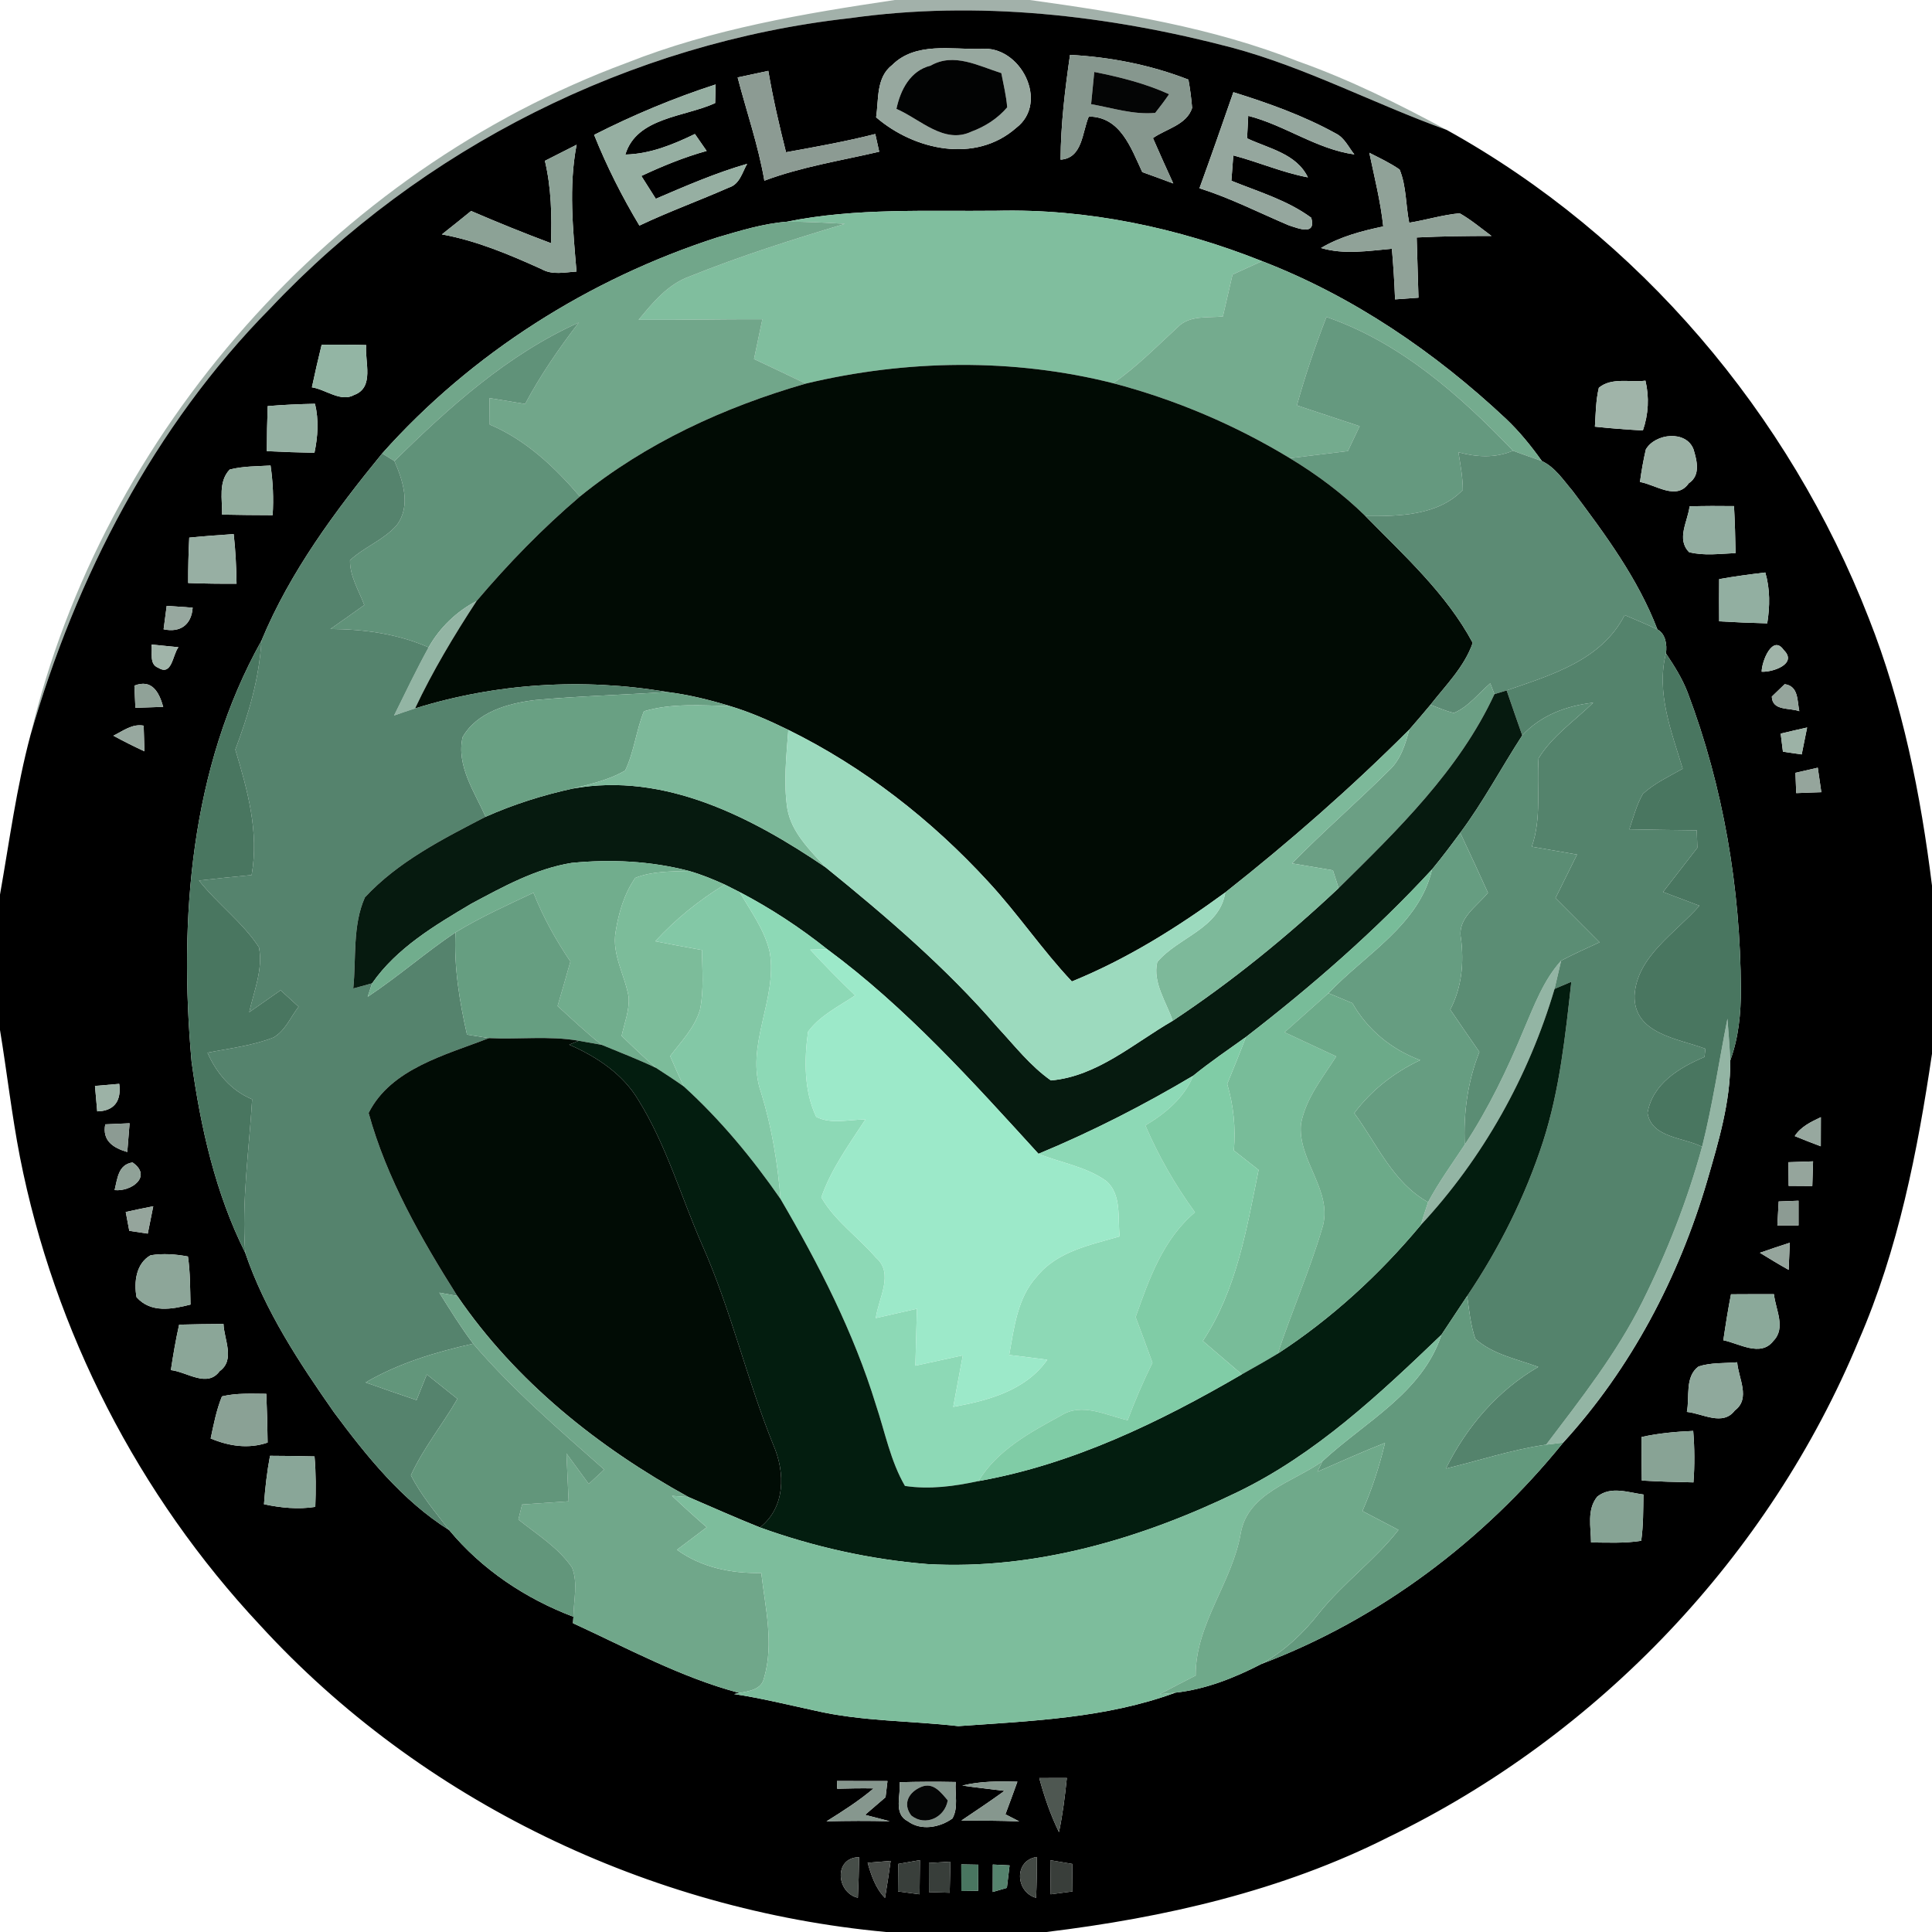 <?xml version="1.0" encoding="UTF-8" ?>
<!DOCTYPE svg PUBLIC "-//W3C//DTD SVG 1.1//EN" "http://www.w3.org/Graphics/SVG/1.1/DTD/svg11.dtd">
<svg width="250pt" height="250pt" viewBox="0 0 250 250" version="1.1" xmlns="http://www.w3.org/2000/svg">
<g id="#a0afa8f9">
<path fill="#a0afa8" opacity="0.98" d=" M 115.78 0.00 L 133.25 0.00 C 145.03 1.63 156.90 3.54 168.01 7.95 C 174.66 10.31 181.00 13.46 187.20 16.81 C 177.87 13.46 169.06 8.76 159.45 6.17 C 143.39 1.95 126.51 0.02 109.99 2.35 C 81.59 5.51 54.52 19.16 34.93 39.94 C 19.91 55.18 9.83 74.69 3.94 95.14 C 13.29 55.85 43.21 22.16 81.08 8.14 C 92.18 3.74 104.02 1.75 115.78 0.00 Z" />
</g>
<g id="#000000ff">
<path fill="#000000" opacity="1.00" d=" M 109.99 2.35 C 126.51 0.02 143.39 1.95 159.45 6.17 C 169.06 8.76 177.87 13.46 187.20 16.81 C 212.07 30.58 231.53 53.56 241.82 80.00 C 246.20 91.07 248.54 102.83 250.00 114.60 L 250.00 136.36 C 248.13 148.99 245.64 161.68 240.52 173.45 C 228.97 201.33 206.84 224.59 179.69 237.71 C 165.90 244.68 150.64 248.15 135.40 250.00 L 114.66 250.00 C 84.02 247.17 54.47 233.04 33.65 210.30 C 17.94 193.52 7.02 172.28 2.58 149.72 C 1.52 144.27 0.90 138.75 0.00 133.28 L 0.00 115.76 C 1.22 108.87 2.13 101.91 3.94 95.14 C 9.83 74.69 19.91 55.18 34.93 39.94 C 54.52 19.16 81.59 5.51 109.99 2.35 M 115.45 8.41 C 113.35 10.02 113.72 12.86 113.37 15.18 C 118.31 19.44 126.22 21.19 131.49 16.55 C 135.84 13.24 132.02 5.81 126.94 6.33 C 123.11 6.42 118.48 5.40 115.45 8.41 M 138.46 7.10 C 137.81 11.60 137.26 16.11 137.24 20.66 C 140.10 20.46 140.02 17.11 140.89 15.08 C 145.00 15.10 146.35 19.16 147.81 22.27 C 149.15 22.75 150.49 23.24 151.82 23.74 C 150.93 21.79 150.05 19.84 149.19 17.87 C 150.90 16.66 153.54 16.18 154.26 13.97 C 154.16 12.74 154.00 11.52 153.78 10.30 C 148.89 8.40 143.70 7.38 138.46 7.10 M 95.45 10.02 C 96.61 14.47 98.13 18.84 98.91 23.38 C 103.71 21.58 108.80 20.79 113.77 19.63 C 113.60 18.87 113.43 18.10 113.26 17.34 C 109.45 18.31 105.58 19.00 101.71 19.70 C 100.83 16.22 100.02 12.71 99.42 9.17 C 98.09 9.45 96.77 9.73 95.45 10.02 M 76.88 17.45 C 78.51 21.52 80.49 25.44 82.74 29.19 C 86.53 27.39 90.48 25.96 94.32 24.27 C 95.72 23.84 96.04 22.32 96.68 21.20 C 92.62 22.37 88.74 24.06 84.86 25.72 C 84.39 24.98 83.46 23.51 82.99 22.77 C 85.72 21.49 88.53 20.34 91.44 19.53 C 90.93 18.80 90.42 18.07 89.92 17.34 C 87.09 18.71 84.12 19.93 80.92 20.00 C 82.37 15.17 88.60 15.15 92.54 13.34 C 92.55 12.74 92.58 11.53 92.60 10.93 C 87.19 12.68 81.94 14.88 76.88 17.45 M 159.60 11.93 C 158.16 16.08 156.71 20.23 155.21 24.36 C 159.19 25.62 162.91 27.52 166.75 29.15 C 168.04 29.57 170.32 30.52 169.68 28.18 C 166.60 25.91 162.85 24.81 159.34 23.39 C 159.42 22.30 159.51 21.20 159.59 20.11 C 162.84 20.96 165.93 22.33 169.24 22.95 C 167.75 19.87 164.19 19.23 161.37 17.90 C 161.41 17.18 161.48 15.72 161.52 14.99 C 166.27 16.20 170.35 19.30 175.25 19.98 C 174.50 19.04 173.98 17.83 172.85 17.27 C 168.67 14.96 164.15 13.35 159.60 11.93 M 70.51 20.81 C 71.34 24.30 71.42 27.90 71.30 31.47 C 67.82 30.17 64.37 28.77 60.96 27.30 C 59.71 28.32 58.45 29.33 57.18 30.33 C 61.70 31.15 65.93 32.95 70.09 34.83 C 71.48 35.62 73.10 35.23 74.60 35.14 C 74.14 29.67 73.57 24.18 74.61 18.73 C 73.25 19.42 71.88 20.11 70.51 20.81 M 177.19 19.77 C 177.85 22.94 178.65 26.08 178.99 29.30 C 176.20 29.89 173.41 30.62 170.94 32.09 C 173.94 32.98 177.06 32.46 180.11 32.19 C 180.30 34.37 180.44 36.55 180.52 38.74 C 181.52 38.67 182.53 38.59 183.55 38.52 C 183.47 35.92 183.39 33.33 183.32 30.73 C 186.54 30.57 189.77 30.53 193.00 30.53 C 191.64 29.53 190.35 28.43 188.88 27.60 C 186.67 27.80 184.54 28.47 182.35 28.82 C 181.89 26.54 182.00 24.10 181.11 21.94 C 179.88 21.08 178.52 20.45 177.19 19.77 M 101.82 28.69 C 98.74 28.93 95.77 29.86 92.82 30.72 C 76.27 36.07 61.04 45.67 49.45 58.68 C 43.38 66.11 37.52 74.00 33.83 82.91 C 24.62 99.38 23.14 118.92 24.79 137.38 C 25.96 145.87 27.87 154.39 31.73 162.10 C 34.28 169.61 38.71 176.31 43.23 182.77 C 47.47 188.47 52.04 194.17 58.13 198.00 C 62.35 203.10 68.03 206.88 74.20 209.21 L 74.14 210.04 C 81.21 213.29 88.13 217.07 95.68 219.07 L 94.99 219.21 C 98.51 219.74 101.97 220.60 105.45 221.35 C 111.54 222.76 117.82 222.65 124.00 223.36 C 133.44 222.69 143.11 222.34 152.09 219.03 C 156.02 218.60 159.75 217.11 163.24 215.31 C 178.50 209.54 192.03 199.34 202.27 186.68 C 211.05 177.08 217.23 165.30 220.89 152.86 C 222.37 147.76 223.94 142.57 223.90 137.21 C 224.98 134.26 225.28 131.11 225.27 127.99 C 225.21 114.92 223.00 101.82 218.37 89.58 C 217.67 87.78 216.64 86.14 215.57 84.55 C 215.74 83.45 215.53 82.02 214.47 81.45 C 211.94 74.84 207.69 69.12 203.48 63.51 C 202.29 62.12 201.23 60.46 199.52 59.66 C 198.12 57.70 196.60 55.82 194.84 54.16 C 185.67 45.56 175.07 38.33 163.30 33.79 C 152.43 29.47 140.73 26.99 129.00 27.27 C 119.93 27.37 110.76 26.87 101.82 28.69 M 41.62 44.62 C 41.17 46.45 40.75 48.28 40.36 50.12 C 42.13 50.38 44.10 52.08 45.82 51.11 C 48.50 50.13 47.18 46.80 47.38 44.65 C 45.46 44.60 43.54 44.59 41.62 44.62 M 206.89 50.18 C 206.49 51.83 206.49 53.53 206.38 55.21 C 208.44 55.43 210.51 55.59 212.59 55.70 C 213.31 53.61 213.43 51.41 212.92 49.26 C 210.94 49.51 208.51 48.80 206.89 50.18 M 34.64 52.55 C 34.57 54.49 34.53 56.43 34.53 58.38 C 36.58 58.48 38.64 58.55 40.69 58.59 C 41.13 56.49 41.27 54.35 40.76 52.25 C 38.72 52.29 36.68 52.38 34.64 52.55 M 212.97 58.16 C 212.65 59.55 212.40 60.95 212.21 62.37 C 214.25 62.71 216.93 64.82 218.52 62.54 C 220.07 61.52 219.59 59.64 219.15 58.17 C 218.22 55.63 214.18 56.06 212.97 58.16 M 29.72 60.76 C 28.22 62.35 28.78 64.62 28.74 66.59 C 30.92 66.63 33.10 66.66 35.28 66.66 C 35.42 64.51 35.32 62.36 35.01 60.24 C 33.24 60.35 31.45 60.31 29.72 60.76 M 218.63 65.52 C 218.40 67.48 216.89 69.75 218.57 71.45 C 220.53 71.95 222.58 71.65 224.58 71.57 C 224.55 69.54 224.49 67.52 224.38 65.49 C 222.46 65.46 220.55 65.47 218.63 65.52 M 24.49 69.57 C 24.39 71.52 24.34 73.48 24.35 75.44 C 26.43 75.52 28.52 75.55 30.61 75.53 C 30.58 73.39 30.48 71.24 30.24 69.11 C 28.32 69.24 26.40 69.38 24.49 69.57 M 222.46 74.94 C 222.45 76.76 222.44 78.58 222.46 80.40 C 224.53 80.52 226.60 80.61 228.68 80.66 C 229.03 78.46 229.06 76.23 228.43 74.08 C 226.43 74.32 224.44 74.58 222.46 74.94 M 21.57 78.40 C 21.47 79.16 21.27 80.67 21.17 81.43 C 23.32 81.90 24.78 80.84 24.93 78.63 C 23.81 78.55 22.69 78.47 21.57 78.40 M 19.60 83.40 C 19.78 84.39 19.24 85.94 20.48 86.41 C 22.27 87.52 22.32 84.74 23.09 83.75 C 22.22 83.66 20.47 83.48 19.60 83.40 M 227.96 86.92 C 229.42 87.00 232.63 85.89 230.82 84.12 C 229.38 82.03 227.96 85.57 227.96 86.92 M 17.39 88.72 C 17.42 89.44 17.49 90.88 17.52 91.59 C 18.72 91.55 19.92 91.51 21.12 91.47 C 20.58 89.53 19.64 87.84 17.39 88.72 M 229.27 90.14 C 229.34 92.03 231.55 91.55 232.83 92.03 C 232.54 90.65 232.75 88.79 230.94 88.53 C 230.52 88.93 229.68 89.74 229.27 90.14 M 14.67 95.20 C 15.99 95.92 17.33 96.59 18.69 97.22 C 18.67 96.39 18.62 94.73 18.59 93.90 C 17.12 93.62 15.91 94.59 14.67 95.20 M 230.42 94.93 C 230.49 95.51 230.64 96.69 230.71 97.27 C 231.32 97.36 232.54 97.53 233.14 97.62 C 233.38 96.46 233.61 95.30 233.84 94.14 C 232.69 94.40 231.55 94.65 230.42 94.93 M 232.33 100.00 C 232.35 100.66 232.40 101.97 232.43 102.63 C 233.51 102.58 234.59 102.55 235.68 102.51 C 235.52 101.45 235.37 100.40 235.22 99.34 C 234.50 99.51 233.05 99.84 232.33 100.00 M 12.29 140.52 C 12.38 141.61 12.48 142.71 12.58 143.81 C 14.84 143.77 15.72 142.38 15.43 140.25 C 14.64 140.31 13.08 140.45 12.29 140.52 M 13.62 145.49 C 13.21 147.61 14.65 148.54 16.47 149.07 C 16.57 147.83 16.67 146.59 16.77 145.35 C 15.98 145.38 14.40 145.45 13.62 145.49 M 232.24 147.01 C 233.35 147.47 234.48 147.91 235.61 148.33 C 235.61 147.39 235.62 145.51 235.62 144.56 C 234.35 145.17 233.03 145.78 232.24 147.01 M 231.42 150.39 C 231.43 151.41 231.44 152.43 231.45 153.45 C 232.47 153.45 233.49 153.46 234.51 153.47 C 234.54 152.41 234.57 151.34 234.61 150.28 C 233.54 150.31 232.48 150.35 231.42 150.39 M 14.83 154.00 C 17.01 154.22 19.75 152.22 17.15 150.42 C 15.28 150.70 15.20 152.52 14.83 154.00 M 230.16 155.47 C 230.10 156.51 230.04 157.54 229.99 158.57 C 230.67 158.57 232.04 158.57 232.73 158.57 C 232.73 157.50 232.73 156.44 232.73 155.37 C 232.09 155.40 230.80 155.45 230.16 155.47 M 16.27 156.83 C 16.39 157.44 16.61 158.66 16.73 159.27 C 17.33 159.36 18.52 159.54 19.12 159.63 C 19.36 158.45 19.60 157.27 19.83 156.09 C 18.64 156.32 17.45 156.57 16.27 156.83 M 227.73 162.11 C 228.96 162.86 230.19 163.62 231.45 164.32 C 231.48 163.44 231.56 161.69 231.60 160.81 C 230.30 161.23 229.01 161.66 227.73 162.11 M 19.49 162.43 C 17.60 163.48 17.31 165.92 17.67 167.86 C 19.53 169.94 22.26 169.42 24.65 168.81 C 24.60 166.73 24.62 164.64 24.32 162.59 C 22.73 162.29 21.09 162.17 19.49 162.43 M 223.99 167.48 C 223.60 169.46 223.29 171.44 223.00 173.43 C 225.01 173.82 227.82 175.65 229.46 173.53 C 231.15 171.82 229.75 169.47 229.55 167.47 C 227.70 167.46 225.84 167.47 223.99 167.48 M 23.18 171.41 C 22.74 173.36 22.41 175.32 22.11 177.29 C 24.18 177.51 26.81 179.63 28.42 177.43 C 30.47 175.95 28.99 173.34 28.92 171.32 C 27.01 171.33 25.09 171.36 23.18 171.41 M 219.79 176.82 C 217.98 178.17 218.67 180.75 218.28 182.70 C 220.31 182.90 222.93 184.59 224.49 182.51 C 226.57 180.96 224.94 178.32 224.79 176.28 C 223.12 176.42 221.40 176.30 219.79 176.82 M 28.72 180.69 C 28.01 182.44 27.65 184.30 27.26 186.14 C 29.63 187.13 32.14 187.52 34.63 186.67 C 34.61 184.56 34.55 182.46 34.46 180.36 C 32.55 180.35 30.60 180.24 28.72 180.69 M 212.41 185.95 C 212.41 187.82 212.42 189.70 212.45 191.58 C 214.67 191.71 216.90 191.78 219.13 191.82 C 219.30 189.60 219.28 187.37 219.10 185.16 C 216.85 185.26 214.60 185.46 212.41 185.95 M 34.94 188.38 C 34.55 190.45 34.31 192.54 34.16 194.65 C 36.34 195.11 38.57 195.34 40.80 194.99 C 40.88 192.81 40.89 190.63 40.70 188.46 C 38.78 188.41 36.86 188.39 34.94 188.38 M 206.69 193.66 C 205.31 195.35 205.87 197.60 205.88 199.59 C 208.04 199.61 210.22 199.72 212.37 199.38 C 212.65 197.40 212.63 195.39 212.66 193.39 C 210.68 193.13 208.45 192.26 206.69 193.66 M 108.30 230.46 C 108.30 230.71 108.32 231.21 108.33 231.46 C 109.90 231.42 111.47 231.39 113.05 231.42 C 111.15 233.03 109.05 234.37 106.95 235.68 C 109.68 235.61 112.41 235.60 115.14 235.67 C 114.07 235.39 113.00 235.11 111.94 234.84 C 112.82 234.08 113.71 233.32 114.59 232.56 C 114.65 232.04 114.78 230.99 114.84 230.47 C 112.66 230.46 110.48 230.46 108.30 230.46 M 116.40 230.62 C 116.61 232.29 115.56 234.68 117.45 235.65 C 119.16 236.94 121.60 236.49 123.24 235.31 C 124.05 233.90 123.54 232.14 123.67 230.59 C 121.24 230.54 118.82 230.55 116.40 230.62 M 124.52 231.05 C 126.33 231.32 128.16 231.50 129.98 231.74 C 128.15 233.07 126.27 234.32 124.40 235.58 C 126.89 235.59 129.39 235.58 131.89 235.69 C 131.44 235.46 130.54 235.00 130.10 234.77 C 130.62 233.36 131.15 231.96 131.65 230.55 C 129.26 230.48 126.85 230.48 124.52 231.05 M 134.48 230.08 C 135.13 232.48 135.93 234.84 137.03 237.08 C 137.52 234.76 137.81 232.42 138.05 230.07 C 137.16 230.08 135.38 230.08 134.48 230.08 M 111.01 245.57 C 111.09 243.82 111.15 242.07 111.17 240.32 C 107.85 240.36 108.21 244.93 111.01 245.57 M 112.27 241.04 C 112.74 242.68 113.29 244.34 114.52 245.60 C 114.79 244.00 115.03 242.40 115.25 240.80 C 114.50 240.86 113.01 240.98 112.27 241.04 M 116.23 241.19 C 116.22 242.37 116.21 243.56 116.20 244.75 C 116.90 244.84 118.29 245.03 118.99 245.12 C 119.00 243.64 119.02 242.17 119.04 240.70 C 118.34 240.82 116.93 241.06 116.23 241.19 M 120.20 241.07 C 120.20 242.32 120.21 243.58 120.21 244.84 C 120.88 244.86 122.22 244.90 122.89 244.92 C 122.92 243.57 122.95 242.23 122.98 240.90 C 122.28 240.94 120.90 241.02 120.20 241.07 M 124.39 241.25 C 124.39 242.40 124.40 243.55 124.40 244.70 C 124.95 244.69 126.03 244.68 126.57 244.67 C 126.57 243.54 126.58 242.41 126.59 241.29 C 126.04 241.28 124.94 241.26 124.39 241.25 M 128.47 241.27 C 128.46 242.45 128.46 243.64 128.46 244.82 C 128.92 244.69 129.83 244.42 130.29 244.29 C 130.40 243.31 130.52 242.35 130.64 241.38 C 130.10 241.35 129.01 241.30 128.47 241.27 M 134.07 245.58 C 134.15 243.81 134.18 242.05 134.17 240.29 C 131.18 240.72 131.38 244.83 134.07 245.58 M 135.91 240.71 C 135.92 242.17 135.94 243.64 135.96 245.12 C 136.67 245.02 138.08 244.84 138.79 244.75 C 138.77 243.56 138.76 242.37 138.75 241.19 C 138.04 241.07 136.62 240.83 135.91 240.71 Z" />
</g>
<g id="#97a89fff">
<path fill="#97a89f" opacity="1.00" d=" M 115.45 8.41 C 118.48 5.40 123.11 6.42 126.94 6.33 C 132.02 5.81 135.84 13.24 131.49 16.55 C 126.22 21.19 118.31 19.44 113.37 15.18 C 113.72 12.86 113.35 10.02 115.45 8.41 M 120.43 8.49 C 117.79 9.14 116.52 11.63 116.00 14.09 C 119.05 15.40 122.17 18.71 125.70 17.03 C 127.47 16.38 129.10 15.33 130.33 13.89 C 130.21 12.40 129.85 10.93 129.57 9.46 C 126.63 8.54 123.43 6.76 120.43 8.49 Z" />
<path fill="#97a89f" opacity="1.00" d=" M 21.57 78.40 C 22.69 78.47 23.81 78.55 24.93 78.63 C 24.78 80.84 23.32 81.90 21.17 81.43 C 21.27 80.67 21.47 79.16 21.57 78.40 Z" />
<path fill="#97a89f" opacity="1.00" d=" M 14.67 95.20 C 15.91 94.59 17.12 93.62 18.59 93.90 C 18.62 94.73 18.67 96.39 18.69 97.22 C 17.33 96.59 15.99 95.92 14.67 95.20 Z" />
<path fill="#97a89f" opacity="1.00" d=" M 232.24 147.01 C 233.03 145.78 234.35 145.17 235.62 144.56 C 235.62 145.51 235.61 147.39 235.61 148.33 C 234.48 147.91 233.35 147.47 232.24 147.01 Z" />
</g>
<g id="#86978eff">
<path fill="#86978e" opacity="1.00" d=" M 138.46 7.10 C 143.70 7.38 148.89 8.40 153.78 10.30 C 154.00 11.52 154.16 12.74 154.26 13.97 C 153.54 16.18 150.90 16.66 149.19 17.87 C 150.05 19.84 150.93 21.79 151.82 23.74 C 150.49 23.24 149.15 22.75 147.81 22.27 C 146.35 19.16 145.00 15.10 140.89 15.08 C 140.02 17.11 140.10 20.46 137.24 20.66 C 137.26 16.11 137.81 11.60 138.46 7.10 M 141.19 13.48 C 143.92 13.96 146.67 14.87 149.48 14.61 C 150.10 13.83 150.71 13.02 151.28 12.19 C 148.20 10.79 144.91 9.97 141.60 9.31 C 141.47 10.70 141.33 12.09 141.19 13.48 Z" />
<path fill="#86978e" opacity="1.00" d=" M 108.30 230.46 C 110.48 230.46 112.66 230.46 114.84 230.47 C 114.78 230.99 114.65 232.04 114.59 232.56 C 113.71 233.32 112.82 234.08 111.94 234.84 C 113.00 235.11 114.07 235.39 115.14 235.67 C 112.41 235.60 109.68 235.61 106.95 235.68 C 109.05 234.37 111.15 233.03 113.05 231.42 C 111.47 231.39 109.90 231.42 108.33 231.46 C 108.32 231.21 108.30 230.71 108.30 230.46 Z" />
<path fill="#86978e" opacity="1.00" d=" M 116.40 230.62 C 118.82 230.55 121.24 230.54 123.67 230.59 C 123.54 232.14 124.05 233.90 123.24 235.31 C 121.60 236.49 119.16 236.94 117.45 235.65 C 115.56 234.68 116.61 232.29 116.40 230.62 M 119.24 231.21 C 117.62 231.86 116.74 233.38 117.92 234.93 C 119.75 236.39 122.27 235.18 122.64 232.97 C 121.76 231.94 120.78 230.59 119.24 231.21 Z" />
<path fill="#86978e" opacity="1.00" d=" M 124.52 231.05 C 126.85 230.48 129.26 230.48 131.65 230.55 C 131.15 231.96 130.62 233.36 130.10 234.77 C 130.54 235.00 131.44 235.46 131.89 235.69 C 129.39 235.58 126.89 235.59 124.40 235.58 C 126.27 234.32 128.15 233.07 129.98 231.74 C 128.16 231.50 126.33 231.32 124.52 231.05 Z" />
</g>
<g id="#020303ff">
<path fill="#020303" opacity="1.00" d=" M 120.43 8.49 C 123.43 6.76 126.63 8.54 129.57 9.46 C 129.85 10.93 130.21 12.40 130.33 13.89 C 129.10 15.33 127.47 16.38 125.70 17.03 C 122.17 18.71 119.05 15.40 116.00 14.09 C 116.52 11.63 117.79 9.14 120.43 8.49 Z" />
</g>
<g id="#8c9b93ff">
<path fill="#8c9b93" opacity="1.00" d=" M 95.45 10.02 C 96.77 9.73 98.09 9.45 99.42 9.17 C 100.02 12.71 100.83 16.22 101.71 19.70 C 105.58 19.00 109.45 18.31 113.26 17.34 C 113.43 18.10 113.60 18.87 113.77 19.63 C 108.80 20.79 103.71 21.58 98.91 23.38 C 98.13 18.84 96.61 14.47 95.45 10.02 Z" />
<path fill="#8c9b93" opacity="1.00" d=" M 13.62 145.49 C 14.40 145.45 15.98 145.38 16.77 145.35 C 16.67 146.59 16.57 147.83 16.47 149.07 C 14.65 148.54 13.21 147.61 13.62 145.49 Z" />
<path fill="#8c9b93" opacity="1.00" d=" M 230.16 155.47 C 230.80 155.45 232.09 155.40 232.73 155.37 C 232.73 156.44 232.73 157.50 232.73 158.57 C 232.04 158.57 230.67 158.57 229.99 158.57 C 230.04 157.54 230.10 156.51 230.16 155.47 Z" />
</g>
<g id="#040505ff">
<path fill="#040505" opacity="1.00" d=" M 141.19 13.48 C 141.33 12.09 141.47 10.70 141.60 9.31 C 144.91 9.97 148.20 10.79 151.28 12.19 C 150.71 13.02 150.10 13.83 149.48 14.61 C 146.67 14.87 143.92 13.96 141.19 13.48 Z" />
<path fill="#040505" opacity="1.00" d=" M 119.24 231.21 C 120.78 230.59 121.76 231.94 122.64 232.97 C 122.27 235.18 119.75 236.39 117.92 234.93 C 116.74 233.38 117.62 231.86 119.24 231.21 Z" />
</g>
<g id="#96afa2ff">
<path fill="#96afa2" opacity="1.00" d=" M 76.88 17.45 C 81.94 14.88 87.19 12.68 92.60 10.93 C 92.58 11.53 92.55 12.74 92.54 13.34 C 88.60 15.15 82.37 15.17 80.92 20.00 C 84.12 19.93 87.09 18.71 89.92 17.34 C 90.42 18.07 90.93 18.80 91.44 19.53 C 88.53 20.34 85.72 21.49 82.99 22.77 C 83.46 23.51 84.39 24.98 84.86 25.72 C 88.74 24.06 92.62 22.37 96.68 21.20 C 96.04 22.32 95.72 23.84 94.32 24.27 C 90.48 25.96 86.53 27.39 82.74 29.19 C 80.49 25.44 78.51 21.52 76.88 17.45 Z" />
</g>
<g id="#95a79eff">
<path fill="#95a79e" opacity="1.00" d=" M 159.60 11.93 C 164.15 13.35 168.67 14.96 172.85 17.27 C 173.98 17.83 174.50 19.04 175.25 19.98 C 170.35 19.30 166.27 16.20 161.52 14.99 C 161.48 15.72 161.41 17.18 161.37 17.90 C 164.19 19.23 167.75 19.87 169.24 22.95 C 165.93 22.33 162.84 20.96 159.59 20.11 C 159.51 21.20 159.42 22.30 159.34 23.39 C 162.85 24.81 166.60 25.91 169.68 28.18 C 170.32 30.52 168.04 29.57 166.75 29.15 C 162.91 27.52 159.19 25.62 155.21 24.36 C 156.71 20.23 158.16 16.08 159.60 11.93 Z" />
</g>
<g id="#8ca296ff">
<path fill="#8ca296" opacity="1.00" d=" M 70.51 20.81 C 71.88 20.11 73.25 19.42 74.61 18.73 C 73.57 24.18 74.14 29.67 74.60 35.14 C 73.10 35.23 71.48 35.62 70.09 34.83 C 65.93 32.95 61.70 31.15 57.18 30.33 C 58.45 29.33 59.71 28.32 60.96 27.30 C 64.37 28.77 67.82 30.17 71.30 31.47 C 71.42 27.90 71.34 24.30 70.51 20.81 Z" />
</g>
<g id="#90a298ff">
<path fill="#90a298" opacity="1.00" d=" M 177.19 19.77 C 178.52 20.45 179.88 21.08 181.11 21.94 C 182.00 24.10 181.89 26.54 182.35 28.82 C 184.54 28.47 186.67 27.80 188.88 27.60 C 190.35 28.43 191.64 29.53 193.00 30.53 C 189.77 30.53 186.54 30.57 183.32 30.73 C 183.39 33.33 183.47 35.92 183.55 38.52 C 182.53 38.59 181.52 38.67 180.52 38.74 C 180.44 36.55 180.30 34.37 180.11 32.19 C 177.06 32.46 173.94 32.98 170.94 32.09 C 173.41 30.62 176.20 29.89 178.99 29.30 C 178.65 26.08 177.85 22.94 177.19 19.77 Z" />
<path fill="#90a298" opacity="1.00" d=" M 17.39 88.72 C 19.64 87.84 20.58 89.53 21.12 91.47 C 19.92 91.51 18.72 91.55 17.52 91.59 C 17.49 90.88 17.42 89.44 17.39 88.72 Z" />
<path fill="#90a298" opacity="1.00" d=" M 14.83 154.00 C 15.20 152.52 15.28 150.70 17.15 150.42 C 19.75 152.22 17.01 154.22 14.83 154.00 Z" />
</g>
<g id="#80be9eff">
<path fill="#80be9e" opacity="1.00" d=" M 101.82 28.69 C 110.76 26.87 119.93 27.37 129.00 27.27 C 140.73 26.99 152.43 29.47 163.30 33.79 C 162.03 34.37 160.76 34.95 159.49 35.53 C 159.08 37.34 158.66 39.14 158.24 40.95 C 156.27 41.15 153.92 40.76 152.40 42.33 C 149.68 44.83 147.09 47.48 144.05 49.59 C 131.09 46.31 117.23 46.53 104.26 49.64 C 102.04 48.57 99.81 47.51 97.57 46.46 C 97.93 44.74 98.29 43.03 98.65 41.31 C 93.31 41.29 87.98 41.42 82.64 41.38 C 84.48 39.14 86.42 36.78 89.24 35.77 C 95.80 33.13 102.56 30.99 109.33 28.96 C 106.83 28.82 104.33 28.67 101.82 28.69 Z" />
</g>
<g id="#71a68aff">
<path fill="#71a68a" opacity="1.00" d=" M 92.82 30.72 C 95.77 29.86 98.74 28.93 101.82 28.69 C 104.33 28.67 106.83 28.82 109.33 28.96 C 102.56 30.99 95.80 33.13 89.24 35.77 C 86.42 36.78 84.48 39.14 82.64 41.38 C 87.98 41.42 93.31 41.29 98.65 41.31 C 98.29 43.03 97.93 44.74 97.57 46.46 C 99.81 47.51 102.04 48.57 104.26 49.64 C 93.76 52.66 83.57 57.33 75.04 64.25 C 71.77 60.44 68.06 56.92 63.37 54.94 C 63.36 53.79 63.34 52.65 63.34 51.51 C 64.87 51.76 66.41 52.01 67.95 52.27 C 69.93 48.55 72.33 45.08 74.89 41.74 C 65.70 45.86 58.14 52.67 51.04 59.66 C 50.64 59.41 49.85 58.93 49.45 58.68 C 61.04 45.67 76.27 36.07 92.82 30.72 Z" />
</g>
<g id="#74ab8eff">
<path fill="#74ab8e" opacity="1.00" d=" M 163.30 33.79 C 175.07 38.33 185.67 45.56 194.84 54.16 C 196.60 55.82 198.12 57.70 199.52 59.66 C 198.27 59.20 197.01 58.80 195.78 58.32 C 188.91 51.14 181.19 44.31 171.64 41.02 C 170.19 44.77 168.89 48.58 167.82 52.46 C 170.53 53.36 173.23 54.26 175.94 55.15 C 175.43 56.22 174.92 57.29 174.41 58.37 C 171.91 58.67 169.41 58.98 166.91 59.29 C 159.81 54.98 152.08 51.70 144.05 49.59 C 147.09 47.48 149.68 44.83 152.40 42.33 C 153.92 40.76 156.27 41.15 158.24 40.95 C 158.66 39.14 159.08 37.34 159.49 35.53 C 160.76 34.95 162.03 34.37 163.30 33.79 Z" />
</g>
<g id="#65997fff">
<path fill="#65997f" opacity="1.00" d=" M 171.64 41.02 C 181.19 44.31 188.91 51.14 195.78 58.32 C 193.51 59.30 191.06 59.16 188.72 58.52 C 188.98 60.14 189.28 61.75 189.29 63.39 C 186.09 66.73 181.02 66.81 176.69 66.78 C 173.75 63.90 170.44 61.42 166.91 59.29 C 169.41 58.98 171.91 58.67 174.41 58.37 C 174.92 57.29 175.43 56.22 175.94 55.15 C 173.23 54.26 170.53 53.36 167.82 52.46 C 168.89 48.58 170.19 44.77 171.64 41.02 Z" />
</g>
<g id="#609279ff">
<path fill="#609279" opacity="1.00" d=" M 51.04 59.66 C 58.14 52.67 65.70 45.86 74.89 41.74 C 72.33 45.08 69.93 48.55 67.95 52.27 C 66.41 52.01 64.87 51.76 63.34 51.51 C 63.34 52.65 63.36 53.79 63.37 54.94 C 68.06 56.92 71.77 60.44 75.04 64.25 C 70.21 68.36 65.77 72.93 61.67 77.77 C 59.06 79.13 56.91 81.21 55.46 83.77 C 51.46 82.01 47.10 81.42 42.76 81.39 C 44.23 80.36 45.69 79.33 47.14 78.29 C 46.43 76.41 45.26 74.56 45.29 72.50 C 47.14 70.76 49.68 69.88 51.35 67.94 C 53.21 65.45 52.15 62.21 51.04 59.66 Z" />
</g>
<g id="#93b5a4ff">
<path fill="#93b5a4" opacity="1.00" d=" M 41.62 44.62 C 43.54 44.59 45.46 44.60 47.38 44.65 C 47.18 46.80 48.50 50.13 45.82 51.11 C 44.10 52.08 42.13 50.38 40.36 50.12 C 40.75 48.28 41.17 46.45 41.62 44.62 Z" />
<path fill="#93b5a4" opacity="1.00" d=" M 55.46 83.77 C 56.91 81.21 59.06 79.13 61.67 77.77 C 58.75 82.24 55.99 86.83 53.71 91.67 C 52.80 91.96 51.89 92.27 50.99 92.59 C 52.45 89.63 53.87 86.66 55.46 83.77 Z" />
<path fill="#93b5a4" opacity="1.00" d=" M 197.20 133.18 C 198.53 130.10 199.72 126.84 202.01 124.31 C 201.73 125.53 201.45 126.74 201.16 127.96 C 197.82 139.26 191.89 149.89 183.84 158.53 C 184.16 157.54 184.45 156.54 184.79 155.56 C 186.18 152.96 187.92 150.57 189.54 148.11 C 192.62 143.43 195.06 138.35 197.20 133.18 Z" />
<path fill="#93b5a4" opacity="1.00" d=" M 220.25 148.39 C 221.62 142.93 222.43 137.35 223.53 131.82 C 223.67 133.62 223.81 135.41 223.90 137.21 C 223.94 142.57 222.37 147.76 220.89 152.86 C 217.23 165.30 211.05 177.08 202.27 186.68 C 201.72 186.74 200.62 186.88 200.07 186.94 C 204.57 181.00 209.22 175.10 212.55 168.39 C 215.73 161.99 218.36 155.29 220.25 148.39 Z" />
</g>
<g id="#010b04ff">
<path fill="#010b04" opacity="1.00" d=" M 104.26 49.64 C 117.23 46.53 131.09 46.31 144.05 49.59 C 152.08 51.70 159.81 54.98 166.91 59.29 C 170.44 61.42 173.75 63.90 176.69 66.78 C 181.69 71.88 187.17 76.83 190.57 83.19 C 189.49 86.29 187.09 88.66 185.10 91.20 C 184.19 92.28 183.29 93.36 182.36 94.41 C 174.86 101.92 166.87 108.91 158.55 115.48 C 152.36 120.01 145.83 124.10 138.70 127.00 C 134.85 122.92 131.71 118.23 127.90 114.12 C 120.53 106.09 111.80 99.27 102.01 94.45 C 99.57 93.25 97.07 92.15 94.47 91.37 C 91.79 90.55 89.06 89.88 86.29 89.54 C 75.46 87.70 64.20 88.40 53.71 91.67 C 55.99 86.83 58.75 82.24 61.67 77.77 C 65.77 72.93 70.21 68.36 75.04 64.25 C 83.57 57.33 93.76 52.66 104.26 49.64 Z" />
</g>
<g id="#a0b4a9ff">
<path fill="#a0b4a9" opacity="1.00" d=" M 206.89 50.18 C 208.51 48.80 210.94 49.51 212.92 49.26 C 213.43 51.41 213.31 53.61 212.59 55.70 C 210.51 55.59 208.44 55.43 206.38 55.21 C 206.49 53.53 206.49 51.83 206.89 50.18 Z" />
<path fill="#a0b4a9" opacity="1.00" d=" M 19.60 83.40 C 20.47 83.48 22.22 83.66 23.09 83.75 C 22.32 84.74 22.27 87.52 20.48 86.41 C 19.24 85.94 19.78 84.39 19.60 83.40 Z" />
<path fill="#a0b4a9" opacity="1.00" d=" M 227.96 86.92 C 227.96 85.57 229.38 82.03 230.82 84.12 C 232.63 85.89 229.42 87.00 227.96 86.92 Z" />
</g>
<g id="#95b1a3ff">
<path fill="#95b1a3" opacity="1.00" d=" M 34.64 52.55 C 36.68 52.38 38.72 52.29 40.76 52.25 C 41.27 54.35 41.13 56.49 40.69 58.59 C 38.64 58.55 36.58 58.48 34.53 58.38 C 34.53 56.43 34.57 54.49 34.64 52.55 Z" />
</g>
<g id="#9cb2a6ff">
<path fill="#9cb2a6" opacity="1.00" d=" M 212.97 58.16 C 214.18 56.06 218.22 55.63 219.15 58.17 C 219.59 59.64 220.07 61.52 218.52 62.54 C 216.93 64.82 214.25 62.71 212.21 62.37 C 212.40 60.95 212.65 59.55 212.97 58.16 Z" />
<path fill="#9cb2a6" opacity="1.00" d=" M 230.42 94.93 C 231.55 94.65 232.69 94.40 233.84 94.14 C 233.61 95.30 233.38 96.46 233.14 97.62 C 232.54 97.53 231.32 97.36 230.71 97.27 C 230.64 96.69 230.49 95.51 230.42 94.93 Z" />
<path fill="#9cb2a6" opacity="1.00" d=" M 12.29 140.52 C 13.08 140.45 14.64 140.31 15.43 140.25 C 15.72 142.38 14.84 143.77 12.58 143.81 C 12.48 142.71 12.38 141.61 12.29 140.52 Z" />
</g>
<g id="#5c8b74ff">
<path fill="#5c8b74" opacity="1.00" d=" M 188.72 58.52 C 191.06 59.16 193.51 59.30 195.78 58.32 C 197.01 58.80 198.27 59.20 199.52 59.66 C 201.23 60.46 202.29 62.12 203.48 63.51 C 207.69 69.12 211.94 74.84 214.47 81.45 C 213.07 80.78 211.65 80.19 210.23 79.59 C 207.22 85.47 200.72 87.34 194.96 89.34 C 194.56 89.46 193.77 89.70 193.38 89.82 C 193.24 89.47 192.98 88.77 192.84 88.42 C 191.31 89.72 190.02 91.47 188.13 92.26 C 187.09 92.01 186.10 91.57 185.10 91.20 C 187.09 88.66 189.49 86.29 190.57 83.19 C 187.17 76.83 181.69 71.88 176.69 66.78 C 181.02 66.81 186.09 66.73 189.29 63.39 C 189.28 61.75 188.98 60.14 188.72 58.52 Z" />
</g>
<g id="#55836dff">
<path fill="#55836d" opacity="1.00" d=" M 33.83 82.91 C 37.52 74.00 43.38 66.11 49.45 58.68 C 49.85 58.93 50.64 59.41 51.04 59.66 C 52.15 62.21 53.21 65.45 51.35 67.94 C 49.68 69.88 47.14 70.76 45.29 72.50 C 45.26 74.56 46.43 76.41 47.14 78.29 C 45.69 79.33 44.23 80.36 42.76 81.39 C 47.10 81.42 51.46 82.01 55.46 83.77 C 53.87 86.66 52.45 89.63 50.99 92.59 C 51.89 92.27 52.80 91.96 53.71 91.67 C 64.20 88.40 75.46 87.70 86.29 89.54 C 80.60 89.93 74.90 90.06 69.22 90.59 C 65.73 91.01 61.72 92.13 59.86 95.39 C 59.03 99.06 61.40 102.48 62.84 105.69 C 57.30 108.56 51.50 111.50 47.22 116.12 C 45.59 119.78 46.11 124.00 45.71 127.91 C 46.32 127.75 47.54 127.41 48.15 127.24 C 48.01 127.67 47.72 128.54 47.58 128.98 C 51.50 126.39 55.04 123.27 58.94 120.65 C 58.73 125.12 59.45 129.54 60.43 133.88 C 61.14 134.00 62.56 134.22 63.27 134.33 C 57.69 136.51 50.58 138.27 47.70 144.02 C 50.03 152.50 54.50 160.29 59.17 167.69 C 58.59 167.59 57.43 167.38 56.85 167.27 C 58.25 169.51 59.64 171.76 61.23 173.87 C 56.40 174.95 51.61 176.38 47.31 178.89 C 49.50 179.67 51.70 180.43 53.90 181.17 C 54.34 180.06 54.79 178.96 55.23 177.85 C 56.55 178.91 57.87 179.96 59.19 181.01 C 57.26 184.35 54.78 187.38 53.17 190.90 C 54.48 193.48 56.37 195.71 58.13 198.00 C 52.04 194.17 47.47 188.47 43.23 182.77 C 38.71 176.31 34.28 169.61 31.73 162.10 C 31.25 155.47 32.23 148.86 32.63 142.25 C 29.90 141.12 28.02 138.87 26.85 136.22 C 29.71 135.65 32.65 135.32 35.39 134.25 C 36.91 133.38 37.60 131.61 38.64 130.27 C 37.87 129.56 37.09 128.85 36.31 128.14 C 34.96 129.09 33.60 130.03 32.25 130.98 C 32.86 128.24 34.06 125.43 33.51 122.58 C 31.39 119.32 28.15 116.99 25.75 113.94 C 28.02 113.68 30.29 113.45 32.56 113.23 C 33.54 107.66 32.04 102.27 30.45 97.00 C 32.16 92.45 33.55 87.80 33.83 82.91 Z" />
<path fill="#55836d" opacity="1.00" d=" M 128.47 241.27 C 129.01 241.30 130.10 241.35 130.64 241.38 C 130.52 242.35 130.40 243.31 130.29 244.29 C 129.83 244.42 128.92 244.69 128.46 244.82 C 128.46 243.64 128.46 242.45 128.47 241.27 Z" />
</g>
<g id="#93ae9fff">
<path fill="#93ae9f" opacity="1.00" d=" M 29.72 60.76 C 31.45 60.31 33.24 60.35 35.01 60.24 C 35.32 62.36 35.42 64.51 35.28 66.66 C 33.10 66.66 30.92 66.63 28.74 66.59 C 28.78 64.62 28.22 62.35 29.72 60.76 Z" />
</g>
<g id="#93aea1ff">
<path fill="#93aea1" opacity="1.00" d=" M 218.63 65.52 C 220.55 65.47 222.46 65.46 224.38 65.49 C 224.49 67.52 224.55 69.54 224.58 71.57 C 222.58 71.65 220.53 71.95 218.57 71.45 C 216.89 69.75 218.40 67.48 218.63 65.52 Z" />
</g>
<g id="#97afa3ff">
<path fill="#97afa3" opacity="1.00" d=" M 24.49 69.57 C 26.40 69.38 28.32 69.24 30.24 69.11 C 30.48 71.24 30.58 73.39 30.61 75.53 C 28.52 75.55 26.43 75.52 24.35 75.44 C 24.34 73.48 24.39 71.52 24.49 69.57 Z" />
</g>
<g id="#92afa1ff">
<path fill="#92afa1" opacity="1.00" d=" M 222.46 74.94 C 224.44 74.58 226.43 74.32 228.43 74.08 C 229.06 76.23 229.03 78.46 228.68 80.66 C 226.60 80.61 224.53 80.52 222.46 80.40 C 222.44 78.58 222.45 76.76 222.46 74.94 Z" />
</g>
<g id="#54836cff">
<path fill="#54836c" opacity="1.00" d=" M 210.23 79.59 C 211.65 80.19 213.07 80.78 214.47 81.45 C 215.53 82.02 215.74 83.45 215.57 84.55 C 214.29 89.66 216.28 94.64 217.74 99.47 C 215.98 100.47 214.10 101.34 212.59 102.72 C 211.77 104.15 211.36 105.76 210.84 107.31 C 213.74 107.37 216.65 107.41 219.56 107.44 C 219.58 108.01 219.62 109.14 219.64 109.70 C 218.16 111.61 216.67 113.51 215.20 115.42 C 216.76 116.02 218.33 116.61 219.91 117.20 C 216.82 120.73 211.79 123.75 211.51 128.84 C 211.41 133.80 217.13 134.38 220.68 135.71 C 220.65 135.97 220.59 136.51 220.56 136.77 C 217.31 138.14 213.82 140.23 213.19 144.03 C 213.71 147.24 217.88 147.18 220.25 148.39 C 218.36 155.29 215.73 161.99 212.55 168.39 C 209.22 175.10 204.57 181.00 200.07 186.94 C 195.66 187.57 191.42 189.00 187.10 190.03 C 189.78 184.61 193.79 179.93 199.05 176.88 C 196.28 175.86 193.17 175.27 190.91 173.25 C 190.28 171.46 190.12 169.56 189.85 167.70 C 194.03 161.51 197.39 154.77 199.69 147.66 C 201.83 140.99 202.56 133.98 203.33 127.04 C 202.79 127.27 201.70 127.73 201.16 127.96 C 201.45 126.74 201.73 125.53 202.01 124.31 C 203.63 123.45 205.31 122.70 206.98 121.93 C 205.08 120.02 203.18 118.12 201.28 116.21 C 202.21 114.33 203.14 112.46 204.07 110.58 C 202.12 110.24 200.16 109.90 198.21 109.56 C 199.51 105.84 198.83 101.94 199.09 98.12 C 200.87 95.22 203.76 93.27 206.16 90.93 C 202.72 91.32 199.37 92.55 196.98 95.16 C 196.30 93.22 195.62 91.28 194.96 89.34 C 200.72 87.34 207.22 85.47 210.23 79.59 Z" />
</g>
<g id="#497660ff">
<path fill="#497660" opacity="1.00" d=" M 24.79 137.38 C 23.14 118.92 24.62 99.38 33.83 82.91 C 33.55 87.80 32.16 92.45 30.45 97.00 C 32.04 102.27 33.54 107.66 32.56 113.23 C 30.29 113.45 28.02 113.68 25.75 113.94 C 28.15 116.99 31.39 119.32 33.51 122.58 C 34.06 125.43 32.86 128.24 32.25 130.98 C 33.60 130.03 34.96 129.09 36.31 128.14 C 37.09 128.85 37.87 129.56 38.64 130.27 C 37.60 131.61 36.91 133.38 35.39 134.25 C 32.65 135.32 29.71 135.65 26.85 136.22 C 28.02 138.87 29.90 141.12 32.63 142.25 C 32.23 148.86 31.25 155.47 31.73 162.10 C 27.87 154.39 25.96 145.87 24.79 137.38 Z" />
<path fill="#497660" opacity="1.00" d=" M 215.57 84.55 C 216.64 86.14 217.67 87.78 218.37 89.58 C 223.00 101.82 225.21 114.92 225.27 127.99 C 225.28 131.11 224.98 134.26 223.90 137.21 C 223.81 135.41 223.67 133.62 223.53 131.82 C 222.43 137.35 221.62 142.93 220.25 148.39 C 217.88 147.18 213.71 147.24 213.19 144.03 C 213.82 140.23 217.31 138.14 220.56 136.77 C 220.59 136.51 220.65 135.97 220.68 135.71 C 217.13 134.38 211.41 133.80 211.51 128.84 C 211.79 123.75 216.82 120.73 219.91 117.20 C 218.33 116.61 216.76 116.02 215.20 115.42 C 216.67 113.51 218.16 111.61 219.64 109.70 C 219.62 109.14 219.58 108.01 219.56 107.44 C 216.65 107.41 213.74 107.37 210.84 107.31 C 211.36 105.76 211.77 104.15 212.59 102.72 C 214.10 101.34 215.98 100.47 217.74 99.47 C 216.28 94.64 214.29 89.66 215.57 84.55 Z" />
<path fill="#497660" opacity="1.00" d=" M 124.39 241.25 C 124.94 241.26 126.04 241.28 126.59 241.29 C 126.58 242.41 126.57 243.54 126.57 244.67 C 126.03 244.68 124.95 244.69 124.40 244.70 C 124.40 243.55 124.39 242.40 124.39 241.25 Z" />
</g>
<g id="#6b9f84ff">
<path fill="#6b9f84" opacity="1.00" d=" M 188.13 92.26 C 190.02 91.47 191.31 89.72 192.84 88.42 C 192.98 88.77 193.24 89.47 193.38 89.82 C 188.81 99.68 180.85 107.39 173.22 114.92 C 173.04 114.35 172.67 113.20 172.48 112.62 C 170.72 112.32 168.95 112.02 167.19 111.72 C 171.25 107.57 175.64 103.77 179.75 99.68 C 181.25 98.30 181.85 96.32 182.36 94.41 C 183.29 93.36 184.19 92.28 185.10 91.20 C 186.10 91.57 187.09 92.01 188.13 92.26 Z" />
</g>
<g id="#061a0fff">
<path fill="#061a0f" opacity="1.00" d=" M 193.38 89.82 C 193.77 89.70 194.56 89.46 194.96 89.34 C 195.62 91.28 196.30 93.22 196.98 95.16 C 194.27 99.34 191.93 103.77 188.95 107.77 C 187.77 109.37 186.58 110.96 185.31 112.49 C 177.97 120.45 169.78 127.58 161.22 134.19 C 158.93 135.83 156.60 137.41 154.41 139.19 C 147.97 143.02 141.30 146.43 134.38 149.30 C 125.83 139.93 117.28 130.39 107.03 122.82 C 103.50 120.01 99.72 117.53 95.72 115.44 C 95.24 115.19 94.27 114.70 93.78 114.46 C 92.27 113.78 90.74 113.15 89.15 112.70 C 84.21 111.41 79.03 111.16 73.97 111.66 C 69.30 112.41 65.09 114.75 60.97 116.95 C 56.26 119.75 51.34 122.66 48.15 127.24 C 47.54 127.41 46.32 127.75 45.71 127.91 C 46.11 124.00 45.59 119.78 47.22 116.12 C 51.50 111.50 57.30 108.56 62.84 105.69 C 66.46 104.08 70.25 102.88 74.12 102.04 C 86.00 99.88 97.31 105.76 106.83 112.23 C 114.70 118.61 122.45 125.24 129.08 132.93 C 131.29 135.31 133.31 137.93 135.99 139.81 C 141.99 139.28 146.72 134.99 151.75 132.09 C 159.40 127.02 166.54 121.20 173.22 114.92 C 180.85 107.39 188.81 99.68 193.38 89.82 Z" />
</g>
<g id="#95a59cff">
<path fill="#95a59c" opacity="1.00" d=" M 229.27 90.14 C 229.68 89.74 230.52 88.93 230.94 88.53 C 232.75 88.79 232.54 90.65 232.83 92.03 C 231.55 91.55 229.34 92.03 229.27 90.14 Z" />
<path fill="#95a59c" opacity="1.00" d=" M 232.33 100.00 C 233.05 99.84 234.50 99.51 235.22 99.34 C 235.37 100.40 235.52 101.45 235.68 102.51 C 234.59 102.55 233.51 102.58 232.43 102.63 C 232.40 101.97 232.35 100.66 232.33 100.00 Z" />
<path fill="#95a59c" opacity="1.00" d=" M 231.42 150.39 C 232.48 150.35 233.54 150.31 234.61 150.28 C 234.57 151.34 234.54 152.41 234.51 153.47 C 233.49 153.46 232.47 153.45 231.45 153.45 C 231.44 152.43 231.43 151.41 231.42 150.39 Z" />
<path fill="#95a59c" opacity="1.00" d=" M 16.27 156.83 C 17.45 156.57 18.64 156.32 19.83 156.09 C 19.60 157.27 19.36 158.45 19.12 159.63 C 18.52 159.54 17.33 159.36 16.73 159.27 C 16.61 158.66 16.39 157.44 16.27 156.83 Z" />
<path fill="#95a59c" opacity="1.00" d=" M 227.73 162.11 C 229.01 161.66 230.30 161.23 231.60 160.81 C 231.56 161.69 231.48 163.44 231.45 164.32 C 230.19 163.62 228.96 162.86 227.73 162.11 Z" />
</g>
<g id="#69a083ff">
<path fill="#69a083" opacity="1.00" d=" M 59.86 95.39 C 61.72 92.13 65.73 91.01 69.22 90.59 C 74.90 90.06 80.60 89.93 86.29 89.54 C 89.06 89.88 91.79 90.55 94.47 91.37 C 90.76 91.28 86.92 90.97 83.32 92.04 C 82.32 94.53 82.06 97.27 80.90 99.70 C 78.83 100.93 76.43 101.45 74.12 102.04 C 70.25 102.88 66.46 104.08 62.84 105.69 C 61.40 102.48 59.03 99.06 59.86 95.39 Z" />
</g>
<g id="#7db99aff">
<path fill="#7db99a" opacity="1.00" d=" M 83.32 92.04 C 86.92 90.97 90.76 91.28 94.47 91.37 C 97.07 92.15 99.57 93.25 102.01 94.45 C 101.76 97.83 101.37 101.25 101.88 104.63 C 102.41 107.72 104.81 110.01 106.83 112.23 C 97.31 105.76 86.00 99.88 74.12 102.04 C 76.43 101.45 78.83 100.93 80.90 99.70 C 82.06 97.27 82.32 94.53 83.32 92.04 Z" />
<path fill="#7db99a" opacity="1.00" d=" M 158.55 115.48 C 166.87 108.91 174.86 101.92 182.36 94.41 C 181.85 96.32 181.25 98.30 179.75 99.68 C 175.64 103.77 171.25 107.57 167.19 111.72 C 168.95 112.02 170.72 112.32 172.48 112.62 C 172.67 113.20 173.04 114.35 173.22 114.92 C 166.54 121.20 159.40 127.02 151.75 132.09 C 150.92 129.65 149.12 127.13 149.75 124.48 C 152.47 121.25 157.82 120.16 158.55 115.48 Z" />
</g>
<g id="#5b8d74ff">
<path fill="#5b8d74" opacity="1.00" d=" M 196.98 95.16 C 199.37 92.55 202.72 91.32 206.16 90.93 C 203.76 93.27 200.87 95.22 199.09 98.12 C 198.83 101.94 199.51 105.84 198.21 109.56 C 200.16 109.90 202.12 110.24 204.07 110.58 C 203.14 112.46 202.21 114.33 201.28 116.21 C 203.18 118.12 205.08 120.02 206.98 121.93 C 205.31 122.70 203.63 123.45 202.01 124.31 C 199.72 126.84 198.53 130.10 197.20 133.18 C 195.06 138.35 192.62 143.43 189.54 148.11 C 189.36 144.02 189.92 139.93 191.43 136.12 C 190.17 134.29 188.90 132.48 187.66 130.64 C 189.16 127.78 189.45 124.59 189.05 121.43 C 188.54 118.83 191.13 117.28 192.54 115.52 C 191.37 112.93 190.17 110.35 188.95 107.77 C 191.93 103.77 194.27 99.34 196.98 95.16 Z" />
</g>
<g id="#9cdabeff">
<path fill="#9cdabe" opacity="1.00" d=" M 101.88 104.63 C 101.37 101.25 101.76 97.83 102.01 94.45 C 111.80 99.27 120.53 106.09 127.90 114.12 C 131.71 118.23 134.85 122.92 138.70 127.00 C 145.83 124.10 152.36 120.01 158.55 115.48 C 157.82 120.16 152.47 121.25 149.75 124.48 C 149.12 127.13 150.92 129.65 151.75 132.09 C 146.72 134.99 141.99 139.28 135.99 139.81 C 133.31 137.93 131.29 135.31 129.08 132.93 C 122.45 125.24 114.70 118.61 106.83 112.23 C 104.81 110.01 102.41 107.72 101.88 104.63 Z" />
</g>
<g id="#669d81ff">
<path fill="#669d81" opacity="1.00" d=" M 185.31 112.49 C 186.58 110.96 187.77 109.37 188.95 107.77 C 190.17 110.35 191.37 112.93 192.54 115.52 C 191.13 117.28 188.54 118.83 189.05 121.43 C 189.45 124.59 189.16 127.78 187.66 130.64 C 188.90 132.48 190.17 134.29 191.43 136.12 C 189.92 139.93 189.36 144.02 189.54 148.11 C 187.92 150.57 186.18 152.96 184.79 155.56 C 180.23 153.02 178.20 148.05 175.24 144.04 C 177.46 141.06 180.42 138.76 183.77 137.18 C 180.06 135.80 176.96 133.26 175.00 129.81 C 173.97 129.37 172.93 128.94 171.90 128.52 C 176.64 123.50 183.67 119.67 185.31 112.49 Z" />
</g>
<g id="#71ad8dff">
<path fill="#71ad8d" opacity="1.00" d=" M 60.97 116.95 C 65.09 114.75 69.30 112.41 73.97 111.66 C 79.03 111.16 84.21 111.41 89.15 112.70 C 86.82 112.78 84.40 112.72 82.20 113.60 C 80.77 115.65 80.05 118.13 79.66 120.58 C 79.16 123.53 80.86 126.18 81.35 129.01 C 81.47 130.73 80.80 132.38 80.44 134.04 C 81.90 135.46 83.37 136.88 84.92 138.20 C 82.61 137.09 80.22 136.18 77.86 135.20 C 75.86 133.63 74.02 131.88 72.15 130.18 C 72.72 128.26 73.27 126.34 73.81 124.42 C 71.91 121.62 70.27 118.66 69.03 115.52 C 65.62 117.13 62.17 118.68 58.94 120.65 C 55.04 123.27 51.50 126.39 47.58 128.98 C 47.72 128.54 48.01 127.67 48.15 127.24 C 51.34 122.66 56.26 119.75 60.97 116.95 Z" />
</g>
<g id="#7cbc9aff">
<path fill="#7cbc9a" opacity="1.00" d=" M 82.20 113.60 C 84.40 112.72 86.82 112.78 89.15 112.70 C 90.74 113.15 92.27 113.78 93.78 114.46 C 90.46 116.48 87.42 118.94 84.79 121.80 C 86.80 122.20 88.82 122.57 90.83 122.93 C 90.87 125.51 91.10 128.12 90.58 130.66 C 89.90 132.99 88.14 134.77 86.72 136.66 C 87.29 137.98 87.86 139.29 88.49 140.59 C 87.32 139.76 86.12 138.98 84.92 138.20 C 83.37 136.88 81.90 135.46 80.44 134.04 C 80.80 132.38 81.47 130.73 81.35 129.01 C 80.86 126.18 79.16 123.53 79.66 120.58 C 80.05 118.13 80.77 115.65 82.20 113.60 Z" />
</g>
<g id="#78bc99ff">
<path fill="#78bc99" opacity="1.00" d=" M 161.22 134.19 C 169.78 127.58 177.97 120.45 185.31 112.49 C 183.67 119.67 176.64 123.50 171.90 128.52 C 170.01 130.21 168.12 131.89 166.22 133.58 C 168.45 134.62 170.68 135.66 172.91 136.70 C 171.15 139.45 168.97 142.12 168.35 145.41 C 167.85 150.18 172.65 154.17 171.07 159.01 C 169.44 164.48 167.14 169.73 165.34 175.16 C 163.81 176.09 162.25 176.96 160.69 177.84 C 159.01 176.40 157.34 174.96 155.65 173.52 C 160.02 166.91 161.32 159.01 162.86 151.39 C 161.79 150.55 160.72 149.71 159.66 148.87 C 159.92 145.97 159.62 143.06 158.80 140.26 C 159.62 138.24 160.45 136.23 161.22 134.19 Z" />
</g>
<g id="#669e81ff">
<path fill="#669e81" opacity="1.00" d=" M 58.94 120.65 C 62.17 118.68 65.62 117.13 69.03 115.52 C 70.27 118.66 71.91 121.62 73.81 124.42 C 73.27 126.34 72.72 128.26 72.15 130.18 C 74.02 131.88 75.86 133.63 77.86 135.20 C 77.12 135.07 75.63 134.80 74.88 134.67 C 71.05 134.01 67.13 134.52 63.27 134.33 C 62.56 134.22 61.14 134.00 60.43 133.88 C 59.45 129.54 58.73 125.12 58.94 120.65 Z" />
</g>
<g id="#83c8a6ff">
<path fill="#83c8a6" opacity="1.00" d=" M 84.79 121.80 C 87.42 118.94 90.46 116.48 93.78 114.46 C 94.27 114.70 95.24 115.19 95.72 115.44 C 97.16 117.95 98.97 120.36 99.61 123.24 C 100.64 129.37 96.34 135.32 98.49 141.39 C 99.87 145.87 100.64 150.49 101.00 155.15 C 97.35 149.88 93.24 144.91 88.49 140.59 C 87.86 139.29 87.29 137.98 86.72 136.66 C 88.14 134.77 89.90 132.99 90.58 130.66 C 91.10 128.12 90.87 125.51 90.83 122.93 C 88.82 122.57 86.80 122.20 84.79 121.80 Z" />
</g>
<g id="#8dd9b6ff">
<path fill="#8dd9b6" opacity="1.00" d=" M 99.61 123.24 C 98.97 120.36 97.16 117.95 95.72 115.44 C 99.72 117.53 103.50 120.01 107.03 122.82 C 106.49 122.83 105.39 122.86 104.84 122.88 C 106.71 124.92 108.67 126.89 110.66 128.81 C 108.54 130.23 106.10 131.40 104.56 133.51 C 104.06 137.14 104.02 141.13 105.61 144.51 C 107.53 145.52 109.88 144.85 111.98 144.86 C 109.88 148.09 107.55 151.26 106.28 154.94 C 108.04 158.01 111.05 160.06 113.33 162.72 C 115.75 164.78 113.66 168.01 113.33 170.56 C 115.10 170.15 116.87 169.75 118.65 169.35 C 118.58 171.81 118.52 174.26 118.45 176.72 C 120.49 176.27 122.54 175.83 124.59 175.38 C 124.17 177.60 123.76 179.82 123.35 182.05 C 127.90 181.21 132.70 179.95 135.52 175.95 C 133.87 175.73 132.23 175.53 130.59 175.33 C 131.23 171.80 131.64 167.94 134.17 165.18 C 136.79 161.92 141.09 161.09 144.89 159.99 C 144.60 157.60 145.18 154.61 143.16 152.83 C 140.56 150.96 137.30 150.48 134.38 149.30 C 141.30 146.43 147.97 143.02 154.41 139.19 C 153.22 142.08 150.82 144.06 148.21 145.63 C 149.92 149.61 152.08 153.37 154.63 156.87 C 150.50 160.36 148.69 165.49 146.95 170.43 C 147.69 172.39 148.42 174.36 149.13 176.34 C 147.93 178.75 146.87 181.24 145.92 183.77 C 143.13 183.15 140.01 181.44 137.29 183.17 C 133.31 185.34 129.04 187.64 126.62 191.65 C 123.50 192.33 120.28 192.76 117.10 192.28 C 115.22 189.04 114.52 185.30 113.34 181.78 C 110.46 172.39 105.95 163.61 101.00 155.15 C 100.64 150.49 99.87 145.87 98.49 141.39 C 96.34 135.32 100.64 129.37 99.61 123.24 Z" />
</g>
<g id="#9ce9c9ff">
<path fill="#9ce9c9" opacity="1.00" d=" M 104.84 122.88 C 105.39 122.86 106.49 122.83 107.03 122.82 C 117.28 130.39 125.83 139.93 134.38 149.30 C 137.30 150.48 140.56 150.96 143.16 152.83 C 145.18 154.61 144.60 157.60 144.89 159.99 C 141.09 161.09 136.79 161.92 134.17 165.18 C 131.64 167.94 131.23 171.80 130.59 175.33 C 132.23 175.53 133.87 175.73 135.52 175.95 C 132.70 179.95 127.90 181.21 123.35 182.05 C 123.76 179.82 124.17 177.60 124.59 175.38 C 122.54 175.83 120.49 176.27 118.45 176.72 C 118.52 174.26 118.58 171.81 118.65 169.35 C 116.87 169.75 115.10 170.15 113.33 170.56 C 113.66 168.01 115.75 164.78 113.33 162.72 C 111.05 160.06 108.04 158.01 106.28 154.94 C 107.55 151.26 109.88 148.09 111.98 144.86 C 109.88 144.85 107.53 145.52 105.61 144.51 C 104.02 141.13 104.06 137.14 104.56 133.51 C 106.10 131.40 108.54 130.23 110.66 128.81 C 108.67 126.89 106.71 124.92 104.84 122.88 Z" />
</g>
<g id="#031d0fff">
<path fill="#031d0f" opacity="1.00" d=" M 201.16 127.96 C 201.70 127.73 202.79 127.27 203.33 127.04 C 202.56 133.98 201.83 140.99 199.69 147.66 C 197.39 154.77 194.03 161.51 189.85 167.70 C 188.75 169.37 187.63 171.04 186.52 172.72 C 178.49 180.42 170.24 188.19 160.12 193.08 C 147.70 199.10 133.90 203.19 119.98 202.39 C 112.60 201.79 105.30 200.16 98.34 197.65 C 101.64 195.04 101.63 190.59 100.08 187.00 C 96.62 178.48 94.59 169.46 90.84 161.05 C 88.11 154.82 86.23 148.18 82.62 142.37 C 80.61 138.97 77.20 136.73 73.66 135.18 C 73.97 135.05 74.58 134.80 74.88 134.67 C 75.63 134.80 77.12 135.07 77.86 135.20 C 80.22 136.18 82.61 137.09 84.92 138.20 C 86.12 138.98 87.32 139.76 88.49 140.59 C 93.24 144.91 97.35 149.88 101.00 155.15 C 105.95 163.61 110.46 172.39 113.34 181.78 C 114.52 185.30 115.22 189.04 117.10 192.28 C 120.28 192.76 123.50 192.33 126.62 191.65 C 138.81 189.48 150.08 184.02 160.69 177.84 C 162.25 176.96 163.81 176.09 165.34 175.16 C 172.31 170.62 178.52 164.91 183.84 158.53 C 191.89 149.89 197.82 139.26 201.16 127.96 Z" />
</g>
<g id="#6caa89ff">
<path fill="#6caa89" opacity="1.00" d=" M 166.22 133.58 C 168.12 131.89 170.01 130.21 171.90 128.52 C 172.93 128.94 173.97 129.37 175.00 129.81 C 176.96 133.26 180.06 135.80 183.77 137.18 C 180.42 138.76 177.46 141.06 175.24 144.04 C 178.20 148.05 180.23 153.02 184.79 155.56 C 184.45 156.54 184.16 157.54 183.84 158.53 C 178.52 164.91 172.31 170.62 165.34 175.16 C 167.14 169.73 169.44 164.48 171.07 159.01 C 172.65 154.17 167.85 150.18 168.35 145.41 C 168.97 142.12 171.15 139.45 172.91 136.70 C 170.68 135.66 168.45 134.62 166.22 133.58 Z" />
</g>
<g id="#010c05ff">
<path fill="#010c05" opacity="1.00" d=" M 63.27 134.33 C 67.13 134.52 71.05 134.01 74.88 134.67 C 74.58 134.80 73.97 135.05 73.66 135.18 C 77.20 136.73 80.61 138.97 82.62 142.37 C 86.23 148.18 88.11 154.82 90.84 161.05 C 94.59 169.46 96.62 178.48 100.08 187.00 C 101.63 190.59 101.64 195.04 98.34 197.65 C 95.23 196.41 92.18 195.04 89.10 193.72 C 77.44 187.31 66.72 178.75 59.17 167.69 C 54.50 160.29 50.03 152.50 47.70 144.02 C 50.58 138.27 57.69 136.51 63.27 134.33 Z" />
</g>
<g id="#80cca6ff">
<path fill="#80cca6" opacity="1.00" d=" M 154.41 139.19 C 156.60 137.41 158.93 135.83 161.22 134.19 C 160.45 136.23 159.62 138.24 158.80 140.26 C 159.62 143.06 159.92 145.97 159.66 148.87 C 160.72 149.71 161.79 150.55 162.86 151.39 C 161.32 159.01 160.02 166.91 155.65 173.52 C 157.34 174.96 159.01 176.40 160.69 177.84 C 150.08 184.02 138.81 189.48 126.62 191.65 C 129.04 187.64 133.31 185.34 137.29 183.17 C 140.01 181.44 143.13 183.15 145.92 183.77 C 146.87 181.24 147.93 178.75 149.13 176.34 C 148.42 174.36 147.69 172.39 146.95 170.43 C 148.69 165.49 150.50 160.36 154.63 156.87 C 152.08 153.37 149.92 149.61 148.21 145.63 C 150.82 144.06 153.22 142.08 154.41 139.19 Z" />
</g>
<g id="#8da699ff">
<path fill="#8da699" opacity="1.00" d=" M 19.49 162.43 C 21.09 162.17 22.73 162.29 24.32 162.59 C 24.62 164.64 24.60 166.73 24.65 168.81 C 22.26 169.42 19.53 169.94 17.67 167.86 C 17.31 165.92 17.60 163.48 19.49 162.43 Z" />
</g>
<g id="#70a78aff">
<path fill="#70a78a" opacity="1.00" d=" M 56.85 167.27 C 57.43 167.38 58.59 167.59 59.17 167.69 C 66.72 178.75 77.44 187.31 89.10 193.72 C 88.57 193.68 87.49 193.60 86.96 193.56 C 88.43 194.95 89.92 196.30 91.45 197.63 C 90.16 198.60 88.88 199.56 87.60 200.54 C 90.78 202.84 94.64 203.62 98.51 203.54 C 99.02 208.01 100.17 212.68 98.87 217.12 C 98.56 218.64 96.95 218.83 95.68 219.07 C 88.13 217.07 81.21 213.29 74.14 210.04 L 74.20 209.21 C 74.22 207.11 74.82 204.85 74.02 202.84 C 72.25 200.25 69.50 198.56 67.08 196.63 C 67.20 196.14 67.44 195.16 67.56 194.68 C 69.56 194.54 71.57 194.40 73.58 194.27 C 73.49 192.21 73.40 190.14 73.30 188.08 C 74.26 189.39 75.22 190.70 76.18 192.02 C 76.84 191.40 77.51 190.78 78.18 190.16 C 72.31 184.97 66.33 179.83 61.23 173.87 C 59.64 171.76 58.25 169.51 56.85 167.27 Z" />
</g>
<g id="#8ba99aff">
<path fill="#8ba99a" opacity="1.00" d=" M 223.99 167.48 C 225.84 167.47 227.70 167.46 229.55 167.47 C 229.75 169.47 231.15 171.82 229.46 173.53 C 227.82 175.65 225.01 173.82 223.00 173.43 C 223.29 171.44 223.60 169.46 223.99 167.48 Z" />
</g>
<g id="#63997dff">
<path fill="#63997d" opacity="1.00" d=" M 186.52 172.72 C 187.63 171.04 188.75 169.37 189.85 167.70 C 190.12 169.56 190.28 171.46 190.91 173.25 C 193.17 175.27 196.28 175.86 199.05 176.88 C 193.79 179.93 189.78 184.61 187.10 190.03 C 191.42 189.00 195.66 187.57 200.07 186.94 C 200.62 186.88 201.72 186.74 202.27 186.68 C 192.03 199.34 178.50 209.54 163.24 215.31 C 166.14 213.68 168.61 211.39 170.66 208.77 C 173.77 204.86 177.89 201.92 180.96 197.97 C 179.41 197.15 177.86 196.34 176.30 195.53 C 177.54 192.68 178.50 189.72 179.22 186.71 C 176.27 187.86 173.38 189.18 170.47 190.44 C 170.64 190.10 170.96 189.42 171.12 189.09 C 176.59 184.00 184.06 180.25 186.52 172.72 Z" />
</g>
<g id="#8ba698ff">
<path fill="#8ba698" opacity="1.00" d=" M 23.18 171.41 C 25.09 171.36 27.01 171.33 28.92 171.32 C 28.99 173.34 30.47 175.95 28.42 177.43 C 26.81 179.63 24.18 177.51 22.11 177.29 C 22.41 175.32 22.74 173.36 23.18 171.41 Z" />
</g>
<g id="#7dbd9cff">
<path fill="#7dbd9c" opacity="1.00" d=" M 160.12 193.08 C 170.24 188.19 178.49 180.42 186.52 172.72 C 184.06 180.25 176.59 184.00 171.12 189.09 C 167.36 191.77 161.46 193.18 160.55 198.40 C 159.44 204.83 154.68 210.12 154.72 216.81 C 153.16 217.61 151.61 218.41 150.06 219.23 C 150.57 219.18 151.59 219.08 152.09 219.03 C 143.11 222.34 133.44 222.69 124.00 223.36 C 117.82 222.65 111.54 222.76 105.45 221.35 C 101.97 220.60 98.51 219.74 94.99 219.21 L 95.68 219.07 C 96.95 218.83 98.56 218.64 98.87 217.12 C 100.17 212.68 99.02 208.01 98.51 203.54 C 94.64 203.62 90.78 202.84 87.60 200.54 C 88.88 199.56 90.16 198.60 91.45 197.63 C 89.92 196.30 88.43 194.95 86.96 193.56 C 87.49 193.60 88.57 193.68 89.10 193.72 C 92.18 195.04 95.23 196.41 98.34 197.65 C 105.30 200.16 112.60 201.79 119.98 202.39 C 133.90 203.19 147.70 199.10 160.12 193.08 Z" />
</g>
<g id="#62967bff">
<path fill="#62967b" opacity="1.00" d=" M 47.31 178.89 C 51.61 176.38 56.40 174.95 61.23 173.87 C 66.33 179.83 72.31 184.97 78.18 190.16 C 77.51 190.78 76.84 191.40 76.18 192.02 C 75.22 190.70 74.26 189.39 73.30 188.08 C 73.40 190.14 73.49 192.21 73.58 194.27 C 71.57 194.40 69.56 194.54 67.56 194.68 C 67.44 195.16 67.20 196.14 67.08 196.63 C 69.50 198.56 72.25 200.25 74.02 202.84 C 74.82 204.85 74.22 207.11 74.20 209.21 C 68.03 206.88 62.35 203.10 58.13 198.00 C 56.37 195.71 54.48 193.48 53.17 190.90 C 54.78 187.38 57.26 184.35 59.19 181.01 C 57.87 179.96 56.55 178.91 55.23 177.85 C 54.79 178.96 54.34 180.06 53.90 181.17 C 51.70 180.43 49.50 179.67 47.31 178.89 Z" />
</g>
<g id="#8fa99cff">
<path fill="#8fa99c" opacity="1.00" d=" M 219.79 176.82 C 221.40 176.30 223.12 176.42 224.79 176.28 C 224.94 178.32 226.57 180.96 224.49 182.51 C 222.93 184.59 220.31 182.90 218.28 182.70 C 218.67 180.75 217.98 178.17 219.79 176.82 Z" />
</g>
<g id="#8aa195ff">
<path fill="#8aa195" opacity="1.00" d=" M 28.72 180.69 C 30.60 180.24 32.55 180.35 34.46 180.36 C 34.55 182.46 34.61 184.56 34.63 186.67 C 32.14 187.52 29.63 187.13 27.26 186.14 C 27.65 184.30 28.01 182.44 28.72 180.69 Z" />
</g>
<g id="#88a395ff">
<path fill="#88a395" opacity="1.00" d=" M 212.41 185.95 C 214.60 185.46 216.85 185.26 219.10 185.16 C 219.28 187.37 219.30 189.60 219.13 191.82 C 216.90 191.78 214.67 191.71 212.45 191.58 C 212.42 189.70 212.41 187.82 212.41 185.95 Z" />
</g>
<g id="#6fa98aff">
<path fill="#6fa98a" opacity="1.00" d=" M 170.47 190.44 C 173.38 189.18 176.27 187.86 179.22 186.71 C 178.50 189.72 177.54 192.68 176.30 195.53 C 177.86 196.34 179.41 197.15 180.96 197.97 C 177.89 201.92 173.77 204.86 170.66 208.77 C 168.61 211.39 166.14 213.68 163.24 215.31 C 159.75 217.11 156.02 218.60 152.09 219.03 C 151.59 219.08 150.57 219.18 150.06 219.23 C 151.61 218.41 153.16 217.61 154.72 216.81 C 154.68 210.12 159.44 204.83 160.55 198.40 C 161.46 193.18 167.36 191.77 171.12 189.09 C 170.96 189.42 170.64 190.10 170.47 190.44 Z" />
</g>
<g id="#89a698ff">
<path fill="#89a698" opacity="1.00" d=" M 34.94 188.38 C 36.86 188.39 38.78 188.41 40.70 188.46 C 40.89 190.63 40.88 192.81 40.80 194.99 C 38.57 195.34 36.34 195.11 34.16 194.65 C 34.31 192.54 34.55 190.45 34.94 188.38 Z" />
</g>
<g id="#86a394ff">
<path fill="#86a394" opacity="1.00" d=" M 206.69 193.66 C 208.45 192.26 210.68 193.13 212.66 193.39 C 212.63 195.39 212.65 197.40 212.37 199.38 C 210.22 199.72 208.04 199.61 205.88 199.59 C 205.87 197.60 205.31 195.35 206.69 193.66 Z" />
</g>
<g id="#4e5751ff">
<path fill="#4e5751" opacity="1.00" d=" M 134.48 230.08 C 135.38 230.08 137.16 230.08 138.05 230.07 C 137.81 232.42 137.52 234.76 137.03 237.08 C 135.93 234.84 135.13 232.48 134.48 230.08 Z" />
</g>
<g id="#464d48ff">
<path fill="#464d48" opacity="1.00" d=" M 111.01 245.57 C 108.21 244.93 107.85 240.36 111.17 240.32 C 111.15 242.07 111.09 243.82 111.01 245.57 Z" />
</g>
<g id="#474b47fe">
<path fill="#474b47" opacity="1.00" d=" M 112.27 241.04 C 113.01 240.98 114.50 240.86 115.25 240.80 C 115.03 242.40 114.79 244.00 114.52 245.60 C 113.29 244.34 112.74 242.68 112.27 241.04 Z" />
</g>
<g id="#393f3bff">
<path fill="#393f3b" opacity="1.00" d=" M 116.23 241.19 C 116.93 241.06 118.34 240.82 119.04 240.70 C 119.02 242.17 119.00 243.64 118.99 245.12 C 118.29 245.03 116.90 244.84 116.20 244.75 C 116.21 243.56 116.22 242.37 116.23 241.19 Z" />
</g>
<g id="#383e3aff">
<path fill="#383e3a" opacity="1.00" d=" M 120.20 241.07 C 120.90 241.02 122.28 240.94 122.98 240.90 C 122.95 242.23 122.92 243.57 122.89 244.92 C 122.22 244.90 120.88 244.86 120.21 244.84 C 120.21 243.58 120.20 242.32 120.20 241.07 Z" />
</g>
<g id="#434944ff">
<path fill="#434944" opacity="1.00" d=" M 134.07 245.58 C 131.38 244.83 131.18 240.72 134.17 240.29 C 134.18 242.05 134.15 243.81 134.07 245.58 Z" />
</g>
<g id="#393e3aff">
<path fill="#393e3a" opacity="1.00" d=" M 135.91 240.71 C 136.62 240.83 138.04 241.07 138.75 241.19 C 138.76 242.37 138.77 243.56 138.79 244.75 C 138.08 244.84 136.67 245.02 135.96 245.12 C 135.94 243.64 135.92 242.17 135.91 240.71 Z" />
</g>
</svg>
